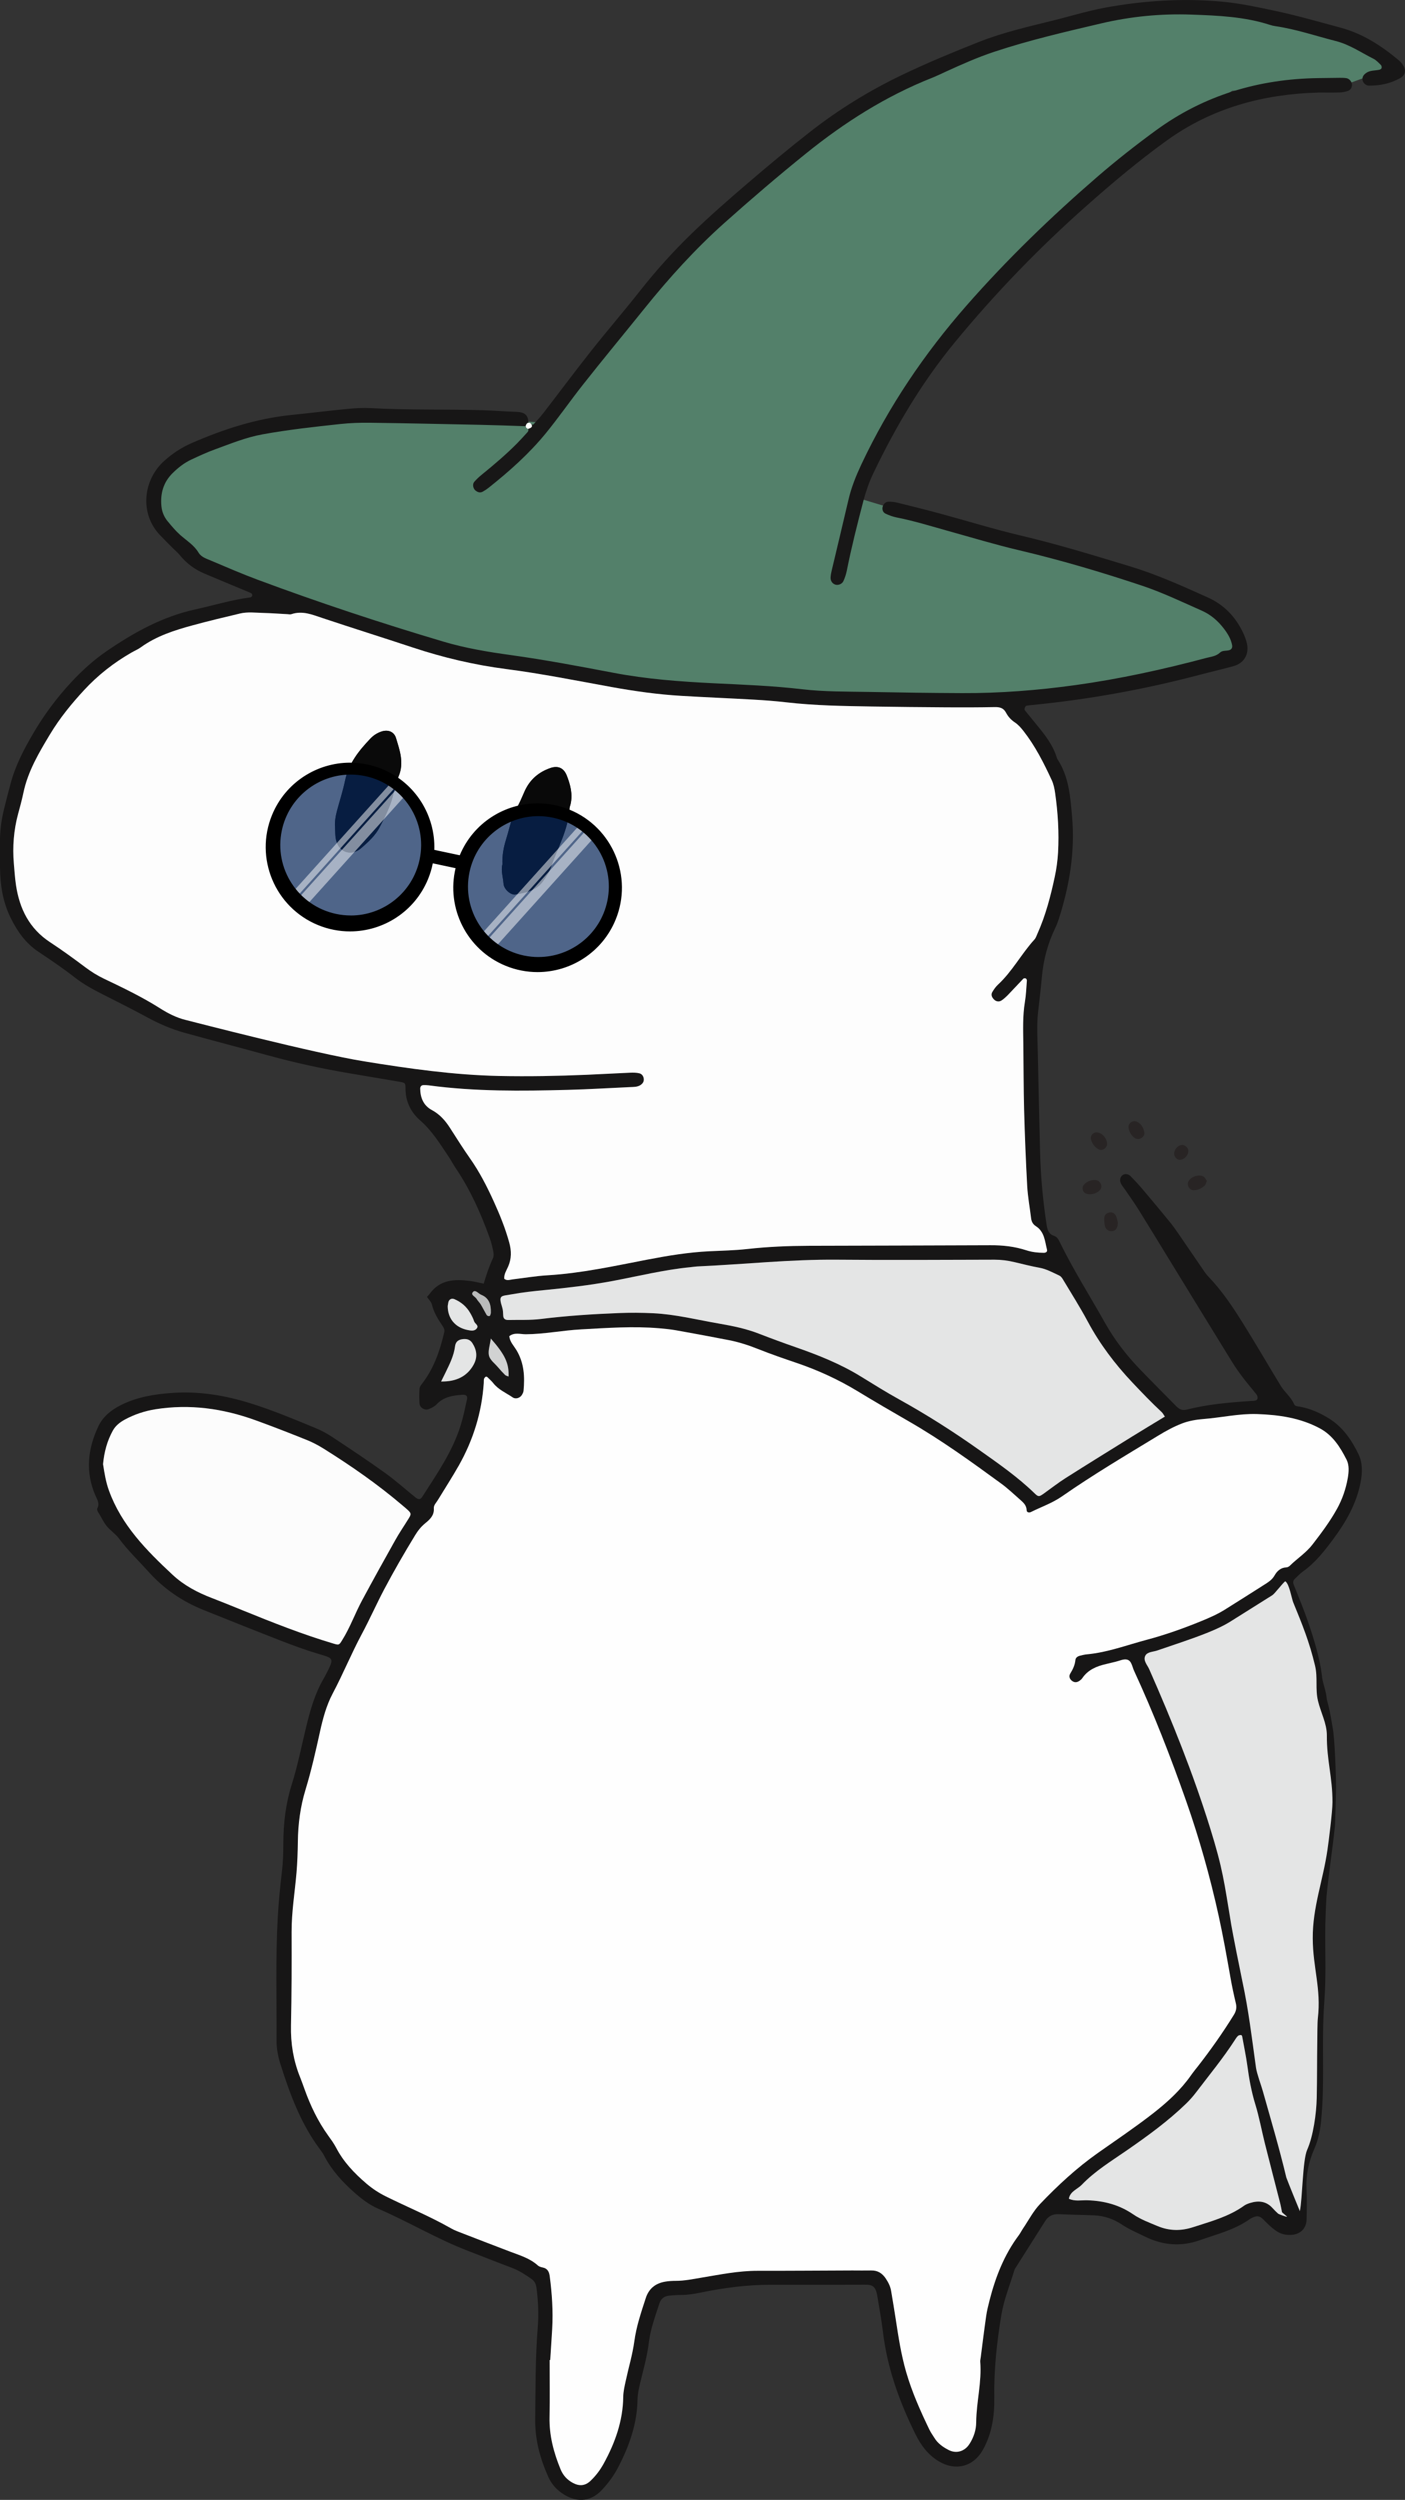 <?xml version="1.0" encoding="UTF-8"?><svg id="Layer_2" xmlns="http://www.w3.org/2000/svg" viewBox="0 0 497.78 885.41"><rect x="0" y="0" width="497.78" height="885.41" fill="#333333" stroke="none"/><defs><style>.cls-1{fill:#000;}.cls-1,.cls-2,.cls-3,.cls-4,.cls-5,.cls-6,.cls-7,.cls-8,.cls-9,.cls-10,.cls-11,.cls-12,.cls-13,.cls-14,.cls-15{stroke-width:0px;}.cls-2{fill:#282424;}.cls-3{fill:#fcfcfc;}.cls-4{fill:#052559;}.cls-16{opacity:.5;}.cls-5{fill:#53806a;}.cls-6{fill:#e4e5e5;}.cls-7{fill:#fdfdfd;}.cls-17{opacity:.7;}.cls-8{fill:#171616;}.cls-9{fill:#babbbb;}.cls-10{fill:#fff;}.cls-11{fill:#181717;}.cls-12{fill:#090909;}.cls-13{fill:#d1d2d2;}.cls-14{fill:#0a0a0a;}.cls-15{fill:#fefefe;}</style></defs><g id="Layer_2-2"><polygon class="cls-5" points="192.66 149.72 157.77 147.27 98.7 148.49 60.58 164.12 53.77 176.2 59.56 190.16 73.51 201.22 152.83 229.14 247.81 244.29 340.24 248.37 411.56 239.69 438.96 230.5 434.19 219.09 399.3 202.41 315.21 179.78 301.6 175.69 325.09 131.44 369.17 83.27 410.02 48.54 436.57 32.16 477.09 29.82 493.94 23.69 482.36 15.01 452.92 7.52 416.15 2.75 369.34 10.41 312.83 32.54 268.41 64.54 233.68 98.41 193.34 149.72 192.66 149.72"/></g><g id="Layer_1-2"><path class="cls-8" d="M187.09,151.79c-.15-.28-.28-.81-.44-.82-5.58-.2-11.16-.39-16.73-.51-12.94-.27-25.88-.56-38.82-.73-3.51-.05-7.04.08-10.53.45-9.21.99-18.43,2-27.56,3.66-5.87,1.06-11.34,3.32-16.89,5.34-2.85,1.03-5.61,2.32-8.36,3.6-2.48,1.16-4.62,2.84-6.57,4.76-3.33,3.27-4.44,7.28-3.99,11.82.2,1.97.95,3.74,2.18,5.24,1.42,1.72,2.87,3.46,4.53,4.93,2.26,1.99,4.86,3.54,6.48,6.27.91,1.51,2.8,2.1,4.41,2.78,5.45,2.3,10.87,4.66,16.41,6.72,21.72,8.09,43.7,15.36,65.92,21.96,7.84,2.33,15.88,3.66,23.95,4.77,12.2,1.69,24.28,3.98,36.37,6.28,11.66,2.22,23.43,3.1,35.25,3.68,10.53.51,21.07.9,31.56,2.13,7.79.92,15.64.8,23.47.95,11.02.21,22.05.37,33.08.42,13.44.06,26.8-.99,40.13-2.83,15.71-2.17,31.14-5.56,46.44-9.63,1.67-.44,3.48-.58,4.85-1.89.88-.84,2.12-.55,3.19-.83.94-.24,1.27-.95,1.11-1.81-.42-2.25-1.61-4.16-2.98-5.94-2.08-2.7-4.61-4.88-7.75-6.27-7.01-3.1-13.93-6.43-21.21-8.86-14.4-4.81-28.94-9.11-43.73-12.59-8.39-1.98-16.66-4.49-24.98-6.8-6-1.67-11.95-3.53-18.08-4.74-1.39-.28-2.77-.76-4.05-1.37-.92-.44-1.29-1.44-1.02-2.46.27-.99,1.01-1.73,2.03-1.77,1.1-.04,2.24.1,3.31.37,5.12,1.26,10.23,2.54,15.32,3.92,9.41,2.54,18.73,5.45,28.21,7.68,13.08,3.08,25.9,7.02,38.74,10.91,9.51,2.88,18.54,6.96,27.57,11.02,5.76,2.59,9.91,6.92,12.57,12.65.54,1.15,1,2.37,1.28,3.6.88,3.85-.98,7.04-4.76,8.09-4,1.1-8.05,2.03-12.07,3.09-19.5,5.15-39.29,8.72-59.37,10.68-.63.06-1.27.13-1.9.24-.43.08-.86,1.25-.57,1.61,1.4,1.74,2.82,3.47,4.24,5.2,2.95,3.59,5.81,7.23,7.16,11.8.04.15.13.29.22.42,4,6.16,4.5,13.17,5.12,20.21,1.1,12.49-.92,24.54-4.73,36.37-.34,1.06-.74,2.11-1.23,3.11-2.67,5.53-4.22,11.34-4.75,17.46-.36,4.13-.88,8.25-1.34,12.38-.53,4.79-.18,9.58-.09,14.37.22,11.66.52,23.31.8,34.97.21,8.64.98,17.22,2.29,25.76.28,1.84.64,3.42,2.66,4.1,1.34.45,1.77,1.72,2.35,2.88,4.75,9.6,10.49,18.65,15.73,27.98,3.3,5.87,7.39,11.2,12.04,16.07,4.3,4.5,8.73,8.87,13.08,13.32,1.07,1.09,2.13,1.73,3.8,1.3,7.46-1.9,15.1-2.55,22.75-3.06.32-.02.64-.02.96-.05.64-.06,1.32-.19,1.4-.96.04-.42-.11-.95-.37-1.28-1.57-2.01-3.26-3.93-4.8-5.97-1.35-1.78-2.65-3.6-3.82-5.5-7.39-11.97-14.73-23.96-22.08-35.95-3.68-5.99-7.32-12-11.04-17.97-1.52-2.44-3.2-4.77-4.82-7.15-.45-.66-.97-1.28-1.37-1.97-.65-1.1-.49-2.35.31-3.07.79-.71,2.11-.66,3.02.27,1.45,1.48,2.87,3,4.21,4.59,3.2,3.77,6.36,7.57,9.49,11.39,1.11,1.36,2.15,2.78,3.14,4.23,3.08,4.47,6.12,8.97,9.2,13.45.45.66.94,1.3,1.49,1.87,4.91,5.1,8.78,10.96,12.5,16.93,4.48,7.18,8.73,14.51,13.13,21.74,1.4,2.31,3.67,3.99,4.76,6.55.34.79,1.36.73,2.13.88,3.67.69,7,2.18,10.15,4.12,4.96,3.06,8.11,7.68,10.55,12.75,1.47,3.07,1.37,6.5.72,9.89-1.45,7.57-5.17,14.04-9.68,20.12-3.14,4.23-6.39,8.39-10.77,11.5-1.03.73-1.9,1.7-2.84,2.57-.66.61-.73,1.28-.39,2.13,1.71,4.3,3.5,8.58,5.01,12.96,2.07,6.04,4.22,12.99,4.97,19.19.1,2.27,1.57,5.6,1.72,8.37.97,3.66,1.2,4.85,2.02,9.71.82,3.72,1.28,18.07,1.27,21.59,0,2-.33,12.92-.38,13.4-.89,8.58-2.13,16.26-2.98,24.84-.16,1.59-.43,8.71-.45,10.31-.15,10.23.37,17.37-.37,27.56-.83,11.35-.2,21.2-.53,32.54-.09,3.03-.29,6.07-.56,9.09-.32,3.51-1.01,6.96-2.44,10.22-2.02,4.61-3.04,9.38-2.76,14.45.19,3.51.1,7.04.02,10.55-.07,3.04-2.01,5.1-4.97,5.42-2.13.23-4.1-.17-5.91-1.44-1.59-1.11-2.93-2.45-4.28-3.82-1.52-1.54-2.36-1.62-4.26-.69-.29.14-.56.31-.82.49-5.33,3.75-11.58,5.26-17.59,7.39-6.74,2.38-13.2,1.79-19.51-1.32-2.71-1.34-5.51-2.5-8.06-4.21-2.96-1.98-6.29-3.13-9.89-3.28-4.15-.17-8.31-.21-12.46-.41-2.13-.1-3.71.63-4.85,2.43-3.5,5.54-7.01,11.07-10.52,16.6-.17.27-.33.56-.42.86-1.57,5.2-3.66,10.3-4.56,15.61-1.64,9.75-2.69,19.58-2.54,29.56.1,6.33-.83,12.72-4.07,18.46-3.36,5.96-9.66,7.54-15.54,4.04-3.9-2.32-6.4-5.76-8.33-9.66-5.7-11.52-10.01-23.49-11.53-36.36-.49-4.12-1.27-8.21-1.93-12.31-.1-.63-.22-1.26-.42-1.87-.54-1.64-1.39-2.28-3.15-2.37-.8-.04-1.6-.01-2.4-.01-10.55.01-21.1.06-31.65.02-8.51-.03-16.88,1.09-25.19,2.8-2.2.45-4.39.8-6.65.81-1.44,0-2.88.1-4.31.24-1.74.17-2.93,1.04-3.49,2.79-1.46,4.55-3.15,8.99-3.73,13.84-.57,4.73-1.88,9.39-3.01,14.04-.49,2.03-.95,4.06-.99,6.14-.16,8.69-2.99,16.59-6.96,24.17-1.5,2.86-3.41,5.4-5.59,7.76-4.46,4.82-9.76,4.35-14.23,1.23-2.14-1.49-3.77-3.37-4.85-5.8-2.91-6.5-4.72-13.2-4.63-20.39.13-10.87.03-21.74.91-32.6.37-4.61.16-9.27-.45-13.88-.18-1.34-.58-2.37-1.76-3.2-2.22-1.56-4.41-3-7.03-3.98-5.23-1.95-10.42-4.04-15.63-6.04-10.9-4.2-20.92-10.24-31.61-14.85-3.25-1.4-6.02-3.55-8.67-5.91-4.22-3.75-7.94-7.85-10.54-12.9-.44-.85-1.01-1.63-1.59-2.4-6.68-9-10.5-19.32-13.84-29.86-.87-2.75-1.45-5.59-1.43-8.49.08-14.55-.38-29.11.43-43.65.31-5.42.84-10.84,1.48-16.23.4-3.35.49-6.69.5-10.05.03-7.06.82-13.94,2.98-20.78,2.06-6.53,3.4-13.3,5.01-19.98,1.45-6.02,3.1-12.08,6.3-17.52.24-.41.47-.84.69-1.26,3.2-6.24,3-5.83-3-7.64-4.28-1.29-8.49-2.83-12.65-4.45-9.23-3.59-18.43-7.27-27.62-10.96-7.52-3.02-14.03-7.47-19.49-13.55-3.52-3.92-7.35-7.55-10.5-11.82-1.21-1.64-3.04-2.76-4.35-4.4-1.22-1.52-1.94-3.3-3-4.89-.24-.36-.45-1.03-.28-1.34.94-1.71-.04-3.08-.66-4.51-3.63-8.36-2.75-16.56,1.05-24.57,1.63-3.44,4.52-5.73,7.88-7.44,5.82-2.94,12.09-3.94,18.52-4.37,9.38-.63,18.47.89,27.38,3.66,7.94,2.47,15.61,5.69,23.28,8.86,2.05.85,4.04,1.94,5.9,3.17,6.26,4.15,12.52,8.29,18.61,12.67,3.76,2.69,7.21,5.82,10.82,8.71,1.02.82,1.72.74,2.37-.29,5.15-8.07,10.67-15.93,13.57-25.23.96-3.07,1.59-6.19,2.27-9.31.25-1.14-.35-1.66-1.64-1.57-3.38.24-6.63.71-9.15,3.4-.73.78-1.82,1.3-2.84,1.71-1.37.54-3.1-.53-3.2-1.99-.12-1.75-.11-3.52,0-5.27.03-.57.44-1.19.82-1.67,4.23-5.41,6.38-11.71,7.93-18.28.21-.89-.08-1.53-.54-2.2-1.62-2.38-3.13-4.79-3.83-7.66-.24-.98-1.14-1.8-1.75-2.71.41-.46.76-.78,1.03-1.16,3.64-5,8.81-5.18,14.22-4.48,1.57.2,3.12.61,4.86.96.94-3.14,1.93-6.15,3.28-9.03.31-.66.27-1.58.12-2.33-.3-1.56-.68-3.13-1.21-4.63-3.13-8.75-6.89-17.2-12.12-24.94-.89-1.32-1.63-2.75-2.52-4.08-3.02-4.51-5.86-9.13-10.02-12.77-3.4-2.98-5.24-6.76-5.24-11.39,0-1.96-.14-2-2.25-2.36-5.83-1-11.66-1.98-17.49-2.96-9.78-1.64-19.45-3.75-29.02-6.38-9.84-2.71-19.73-5.27-29.57-8-4.62-1.28-9.01-3.19-13.24-5.49-5.19-2.82-10.48-5.46-15.74-8.13-3.42-1.73-6.76-3.54-9.82-5.93-4.15-3.24-8.53-6.2-12.91-9.12-4.55-3.03-7.48-7.21-9.87-12.06-2.76-5.62-3.67-11.49-3.75-17.62-.2-15.33-.1-15.32,3.72-29.79,1.7-6.44,4.73-12.22,8.03-17.86,3.79-6.48,8.25-12.51,13.39-18.05,3.83-4.13,7.97-7.91,12.57-11.06,9.65-6.62,19.79-12.26,31.41-14.81,6.54-1.44,12.96-3.41,19.62-4.29.24-.03.56-.34.61-.57.06-.25-.07-.71-.27-.82-.69-.38-1.44-.66-2.17-.97-4.86-2.03-9.74-4.04-14.59-6.1-3.44-1.46-6.34-3.66-8.7-6.58-.69-.86-1.58-1.56-2.36-2.35-1.57-1.59-3.17-3.15-4.7-4.78-7.12-7.56-5.93-19.4,1.65-26.19,2.88-2.58,6.06-4.69,9.61-6.24,11.33-4.94,22.99-8.73,35.37-9.99,6.68-.68,13.34-1.51,20.02-2.16,2.69-.26,5.43-.42,8.13-.27,13.25.73,26.52.36,39.78.75,3.99.12,7.98.45,11.97.58,2.42.08,4.01.9,4.09,3.59,0,.17.45.33.69.5l.08-.07c-.82-.42-1.31-.11-1.64.68-.29.71.14,1.02.65,1.33,0,0,.1-.12.1-.12ZM194.94,835.84c-.06,0-.12,0-.18,0,0,6.71.12,13.43-.03,20.14-.15,6.54,1.46,12.64,3.92,18.6.89,2.17,2.39,3.77,4.45,4.84,2.29,1.19,4.3.97,6.16-.8,1.86-1.77,3.4-3.81,4.64-6.07,4.05-7.37,6.82-15.11,6.94-23.65.03-1.9.48-3.8.88-5.67,1-4.68,2.41-9.3,3.05-14.03.71-5.29,2.41-10.23,4.03-15.24,1.11-3.44,3.45-5.27,6.87-5.87,1.25-.22,2.54-.29,3.82-.29,3.06,0,6.01-.62,9.01-1.12,6.61-1.1,13.19-2.45,19.95-2.44,11.19.02,22.37-.07,33.56-.12,2.24,0,4.48.05,6.71,0,2.32-.05,3.94,1.05,5.17,2.91.89,1.35,1.6,2.76,1.87,4.37.54,3.31,1.12,6.62,1.62,9.94.96,6.32,1.92,12.6,3.71,18.79,2.06,7.11,5.05,13.77,8.23,20.38.48,1,1.16,1.91,1.74,2.87,1.2,1.99,3.04,3.28,5.03,4.31,2.79,1.45,5.76.49,7.43-2.13,1.5-2.36,2.34-4.89,2.37-7.69.06-7.17,2.01-14.21,1.43-21.43-.04-.47.1-.95.16-1.43.64-4.91,1.24-9.82,1.94-14.72.27-1.89.74-3.76,1.21-5.62,2.11-8.26,5.18-16.1,10.34-23,.57-.76.99-1.64,1.53-2.44,1.97-2.91,3.61-6.14,6.01-8.64,6.29-6.59,12.98-12.78,20.45-18.05,6.53-4.6,13.16-9.04,19.47-13.96,5.06-3.94,9.78-8.21,13.5-13.49.92-1.3,1.95-2.53,2.92-3.8,4.4-5.69,8.54-11.57,12.32-17.69.81-1.31,1.09-2.54.72-4.07-.75-3.1-1.41-6.23-1.96-9.38-1.28-7.24-2.56-14.46-4.14-21.65-3.03-13.76-6.83-27.31-11.49-40.57-5.51-15.67-11.53-31.17-18.51-46.26-.66-1.42-.83-3.48-2.46-3.9-1.24-.32-2.76.47-4.15.79-1.09.25-2.17.53-3.26.78-3.34.77-6.4,2-8.43,5-.26.39-.65.71-1.05.98-.88.59-1.78.64-2.65-.05-.88-.7-1.12-1.68-.58-2.55.93-1.51,1.65-3.03,1.83-4.83.08-.83.84-1.33,1.67-1.52.78-.18,1.56-.39,2.35-.46,7.35-.67,14.25-3.3,21.29-5.17,6.6-1.75,13.1-4.07,19.46-6.68,2.82-1.16,5.59-2.36,8.16-3.98,4.74-2.97,9.47-5.95,14.18-8.96,1.32-.85,2.6-1.65,3.46-3.18.83-1.47,2.16-2.78,4.18-2.83.42-.01.92-.3,1.24-.61,2.61-2.57,5.75-4.56,8.03-7.52,3.12-4.06,6.19-8.13,8.67-12.62,1.88-3.4,3.12-7,3.79-10.8.39-2.23.6-4.61-.42-6.61-2.24-4.43-4.87-8.63-9.5-11.1-6.95-3.71-14.49-4.78-22.2-5.04-6.42-.21-12.71,1.27-19.07,1.76-2.52.19-5.12.64-7.47,1.55-2.96,1.13-5.78,2.69-8.5,4.34-11.46,6.98-23.02,13.81-34.04,21.48-3.48,2.42-7.37,3.74-11.06,5.58-.6.3-1.47.14-1.49-.62-.05-1.86-1.29-2.86-2.48-3.91-2.16-1.9-4.26-3.89-6.57-5.58-10.58-7.73-21.2-15.4-32.58-21.95-6.09-3.51-12.17-7.04-18.17-10.69-6.86-4.17-14.09-7.49-21.69-10.07-4.54-1.54-9.07-3.1-13.52-4.87-3.43-1.37-6.91-2.5-10.52-3.21-6.27-1.22-12.55-2.38-18.84-3.51-1.88-.34-3.8-.52-5.7-.68-9.27-.81-18.52-.11-27.78.38-6.54.35-12.99,1.7-19.57,1.73-1.95.01-4.07-.77-5.88.69.2,2.01,1.63,3.4,2.59,5.01,2.67,4.48,2.95,9.36,2.46,14.37-.04.46-.29.92-.52,1.33-.65,1.15-2.23,1.71-3.31.97-2.36-1.61-5.08-2.73-6.91-5.07-.59-.75-1.34-1.36-2-2.05-.26-.27-.56-.35-.84-.07-.2.19-.4.46-.44.73-.08.47-.04.95-.07,1.43-.71,10.38-3.72,20.07-8.81,29.1-2.35,4.17-4.97,8.19-7.46,12.29-.57.94-1.51,1.8-1.42,2.97.19,2.44-1.45,3.95-2.96,5.17-1.55,1.26-2.68,2.7-3.67,4.32-3.83,6.27-7.51,12.63-10.94,19.13-2.76,5.23-5.16,10.65-7.94,15.85-3.7,6.91-6.65,14.16-10.32,21.07-2.25,4.24-3.5,8.96-4.52,13.6-1.51,6.87-3.06,13.74-5.1,20.44-1.85,6.07-2.64,12.14-2.72,18.4-.04,3.67-.17,7.33-.48,11.01-.59,7-1.76,13.95-1.74,21.01.04,11.03.03,22.07-.22,33.09-.14,6.35.84,12.4,3.2,18.27.6,1.48,1.12,2.99,1.67,4.5,2.07,5.74,4.68,11.19,8.25,16.16,1.02,1.43,2.08,2.86,2.89,4.41,2.64,5.06,6.47,9.05,10.75,12.71,2.09,1.79,4.32,3.26,6.77,4.47,7.72,3.84,15.72,7.1,23.22,11.38.69.39,1.42.74,2.16,1.02,6.25,2.42,12.5,4.83,18.76,7.22,3.42,1.3,6.97,2.33,9.79,4.88.44.4,1.13.6,1.73.72,1.71.35,2.27,1.5,2.48,3.08.82,6.19,1.22,12.41.88,18.65-.2,3.67-.46,7.34-.7,11.01ZM178.66,452.95c1.02.76,1.97.29,2.89.18,4.12-.48,8.23-1.2,12.37-1.45,12.01-.71,23.73-3.31,35.48-5.57,7.24-1.39,14.46-2.58,21.82-2.94,4.47-.22,8.95-.3,13.39-.79,7.32-.82,14.66-1.12,22.01-1.15,21.42-.08,42.83-.08,64.25-.2,4.36-.02,8.62.45,12.75,1.8,2.01.66,4.05.86,6.14.88.72,0,1.35-.34,1.16-1.09-.77-3.05-.9-6.41-3.99-8.37-1-.63-1.5-1.6-1.65-2.79-.46-3.81-1.17-7.6-1.38-11.42-.5-8.94-.85-17.88-1.09-26.83-.21-7.82-.19-15.65-.28-23.48-.06-4.95-.26-9.9.55-14.83.41-2.51.51-5.08.71-7.63.02-.24-.19-.63-.4-.73-.23-.11-.7-.08-.86.09-1.77,1.84-3.49,3.74-5.27,5.57-.77.8-1.59,1.6-2.52,2.18-.87.54-1.88.35-2.63-.41-.72-.73-1.12-1.66-.58-2.6.55-.95,1.22-1.9,2.02-2.64,5.09-4.71,8.3-10.92,12.93-16,.52-.57.76-1.39,1.08-2.12,2.89-6.45,4.66-13.25,6.12-20.13.6-2.8.98-5.68,1.15-8.54.41-7.04-.05-14.06-1.03-21.04-.22-1.57-.55-3.19-1.22-4.62-2.82-6.08-5.84-12.07-10-17.38-.88-1.12-1.86-2.25-3.03-3.02-1.39-.92-2.42-2.06-3.17-3.49-.86-1.64-2.21-2-3.97-1.96-5.59.11-11.19.13-16.78.09-8.95-.06-17.9-.16-26.84-.3-10.07-.16-20.13-.31-30.15-1.47-3.81-.44-7.63-.73-11.46-.95-8.61-.49-17.24-.84-25.85-1.35-8.3-.49-16.53-1.65-24.71-3.13-12.42-2.25-24.79-4.74-37.32-6.36-11.28-1.46-22.31-4.06-33.11-7.64-10.62-3.52-21.29-6.86-31.9-10.4-3.64-1.21-7.15-2.74-11.09-1.39-.43.15-.95.01-1.43-.01-2.87-.15-5.74-.37-8.61-.44-2.71-.07-5.44-.43-8.12.2-5.59,1.33-11.18,2.66-16.73,4.17-6.48,1.77-12.87,3.8-18.43,7.8-1.03.74-2.23,1.24-3.34,1.88-6.27,3.61-11.9,8.01-16.82,13.34-4.46,4.83-8.57,9.87-11.98,15.53-3.97,6.59-7.88,13.16-9.48,20.82-.52,2.5-1.2,4.97-1.87,7.44-1.56,5.77-2.01,11.64-1.51,17.59.21,2.55.38,5.11.76,7.63,1.25,8.4,4.75,15.44,12.11,20.25,4.27,2.79,8.41,5.81,12.49,8.88,2.06,1.55,4.19,2.89,6.51,3.99,6.78,3.23,13.56,6.47,19.9,10.5,2.87,1.82,5.82,3.33,9.11,4.14,2.75.68,45.47,11.79,63.34,14.68,15.79,2.55,31.6,4.81,47.62,5.16,10.39.23,20.78.02,31.16-.42,5.11-.22,10.21-.52,15.32-.74,1.1-.05,2.25-.05,3.31.22.97.25,1.54,1.11,1.56,2.18.02.87-.47,1.52-1.16,1.97-1.13.73-2.43.68-3.71.73-7.34.33-14.68.79-22.03.98-16.46.43-32.92.62-49.3-1.6-.63-.09-1.27-.1-1.91-.08-.78.03-1.12.59-1.11,1.27.05,3.25,1.2,5.99,4.15,7.57,2.79,1.49,4.74,3.71,6.4,6.31,2.33,3.63,4.62,7.29,7.1,10.81,3.33,4.73,5.96,9.86,8.34,15.08,2.19,4.78,4.18,9.68,5.57,14.79.78,2.88.81,5.62-.4,8.42-.61,1.4-1.55,2.77-1.38,4.37ZM412.72,501.72c-.42-.61-.68-1.19-1.12-1.59-3.62-3.37-7.03-6.93-10.43-10.53-6.18-6.54-11.52-13.62-15.78-21.57-2.64-4.92-5.64-9.65-8.5-14.44-.4-.67-.86-1.49-1.5-1.79-2.3-1.07-4.61-2.36-7.05-2.8-2.99-.54-5.91-1.29-8.86-1.99-2.34-.55-4.69-.87-7.11-.87-18.53.05-37.06.19-55.58,0-16.64-.17-33.16,1.65-49.75,2.39-.8.04-1.59.18-2.38.26-9.4.91-18.57,3.2-27.82,4.93-7.87,1.47-15.78,2.38-23.72,3.16-3.97.39-7.95.82-11.87,1.53-3.79.69-4.73.16-3.29,4.67.29.89.3,1.89.34,2.84.05,1.27.83,1.6,1.89,1.58,3.83-.09,7.7.11,11.48-.36,9.21-1.15,18.44-1.73,27.7-2.1,3.99-.16,7.97-.13,11.97.06,8.02.37,15.78,2.36,23.64,3.71,4.71.81,9.4,1.79,13.9,3.53,4.31,1.68,8.65,3.27,13.02,4.79,8.01,2.79,15.85,5.91,23.11,10.38,4.49,2.76,8.96,5.56,13.57,8.11,9.79,5.43,19.2,11.42,28.34,17.89,6.78,4.8,13.6,9.53,19.6,15.34,1.4,1.36,1.64,1.3,3.26.15,2.6-1.85,5.12-3.83,7.81-5.54,7.82-4.96,15.69-9.83,23.57-14.71,3.79-2.35,7.62-4.64,11.58-7.05ZM458.8,777.8c.91-4.19.55-11.98,2.17-15.61,2.19-4.93,3.55-11.05,3.66-16.36.16-7.51-.11-12.88,0-20.39.02-1.6.19-9.85.37-11.43.6-10.16.14-16.94.08-27.48-.06-11.04,1.83-19.63,3.43-30.55.49-3.33,1.26-14.19,1.27-17.55.03-8.95-.66-12.86-.6-21.81.03-4.18-1.28-10.13-2.24-14.19-1.03-4.34-2.55-10.36-3.59-14.71-1.99-8.37-3.74-13.75-7.02-21.73-.47-1.15-.68-2.36-2.09-3.14-.74.43-2.67,1.64-3.47,2.14-4.87,3.05-9.74,6.1-14.6,9.17-2.57,1.63-5.32,2.87-8.14,4.02-5.92,2.4-12,4.3-18.03,6.39-1.47.51-3.52.45-4.24,1.85-.87,1.7.73,3.29,1.41,4.84,8.06,18.27,15.49,36.79,21.45,55.87,4.62,14.8,6.72,24.48,9.26,39.78.52,3.15,1.57,11.59,2.24,14.71,2.28,10.61,4.1,18.07,5.6,28.83.29,2.05,1.16,8.32,1.72,10.31,2.94,10.46,5.76,19.92,8.29,30.47.1.44,2.85,6.16,3.06,6.57ZM36.51,518.64c.46,3.04.95,6.15,2.05,9.21,4.44,12.33,13.33,21.29,22.58,29.91,3.99,3.72,8.83,6.28,13.96,8.24,3.58,1.36,7.13,2.82,10.68,4.27,10.66,4.33,21.35,8.58,32.39,11.86,1.92.57,1.94.53,3.01-1.18,2.82-4.48,4.58-9.5,7.08-14.14,3.87-7.17,7.81-14.3,11.8-21.41,1.49-2.64,3.22-5.15,4.8-7.74.86-1.4.79-1.73-.41-2.86-.58-.55-1.21-1.05-1.82-1.57-8.77-7.48-18.21-14.04-27.97-20.14-1.89-1.18-3.89-2.25-5.95-3.07-6.08-2.44-12.18-4.83-18.34-7.05-11.45-4.13-23.2-5.78-35.34-3.84-3.82.61-7.44,1.82-10.84,3.66-1.71.92-3.27,2.16-4.2,3.84-2.04,3.67-3.12,7.67-3.5,12ZM454.17,783.34c-.18-.91-.32-1.86-.56-2.79-1.81-7.12-3.67-14.22-5.46-21.35-1.17-4.65-2.02-9.39-3.42-13.96-1.37-4.46-2.18-8.98-2.8-13.58-.47-3.48-1.22-6.92-1.83-10.38-.06-.36-.26-.58-.65-.53-.29.04-.63.12-.83.3-.34.32-.63.72-.89,1.12-4.23,6.6-9.23,12.64-13.96,18.88-1.06,1.39-2.23,2.72-3.48,3.94-6.44,6.25-13.67,11.49-21.04,16.59-5.51,3.81-11.29,7.32-15.97,12.19-1.56,1.62-4.14,2.32-4.59,4.96,2.1,1,4.35.49,6.53.55,5.9.17,11.33,1.6,16.25,4.97,2.64,1.81,5.66,2.91,8.61,4.15,4.2,1.77,8.38,1.78,12.63.4,6.22-2.03,12.59-3.69,18.02-7.58.64-.46,1.41-.76,2.17-.99,2.96-.9,5.68-.66,7.92,1.77.65.71,1.32,1.4,2.03,2.03.19.17.66.23.88.12.22-.11.29-.51.44-.82ZM156.28,489.31q8.12.15,11.49-5.89c1.5-2.67,1.21-5.21-.38-7.68-.88-1.37-2.15-1.67-3.75-1.4-1.54.26-2.25,1.15-2.42,2.53-.43,3.4-1.97,6.39-3.43,9.4-.41.85-.83,1.69-1.5,3.04ZM158.63,462.51c-.02,4.43,2.6,7.6,6.93,8.53,1.24.27,2.65.58,3.46-.68.63-.98-.75-1.52-1.03-2.37-.35-1.04-.86-2.04-1.41-2.99-1.31-2.26-3.21-3.87-5.62-4.88-.98-.41-1.91.11-2.12,1.18-.09.46-.15.93-.2,1.21ZM173.89,474.08c-.31,2.43-1.06,4.4-.64,6.09.38,1.51,2.02,2.71,3.14,4.02.82.96,1.66,1.9,2.55,2.78.29.29.79.37,1.24.56.17-4.66-1.18-7.64-6.29-13.46ZM173.92,464.87c.08-2.85-.63-5.16-3.42-6.29-.98-.39-2.02-1.89-2.86-1.05-1.11,1.11.77,1.67,1.24,2.52.37.69,1.02,1.22,1.42,1.89.73,1.22,1.36,2.5,2.08,3.73.13.22.45.43.71.46.67.1.64-.51.79-.92.05-.15.05-.31.05-.35Z"/><path class="cls-11" d="M187.91,149.98c.35.32.77.68,1.18.24,1.19-1.29,2.38-2.58,3.45-3.96,5.66-7.34,11.2-14.77,16.95-22.04,5.65-7.14,11.61-14.03,17.25-21.19,5.65-7.17,11.74-13.95,18.28-20.28,6.42-6.22,13.17-12.11,19.96-17.92,7.28-6.24,14.65-12.38,22.2-18.27,10.1-7.89,21.02-14.58,32.57-20.1,8.92-4.26,18.09-8.06,27.29-11.69,8.78-3.46,18.02-5.48,27.15-7.78,4.18-1.05,8.32-2.26,12.52-3.25,3.1-.73,6.25-1.33,9.4-1.81,12.2-1.88,24.43-2.48,36.77-1.35,6.56.6,12.9,1.99,19.31,3.36,7.67,1.64,15.17,3.82,22.73,5.85,7.88,2.11,14.54,6.43,20.71,11.61.6.5,1.11,1.15,1.53,1.82,1.1,1.75.71,3.45-1.14,4.47-3.41,1.9-7.13,2.68-11.02,2.64-1.15-.01-2.14-.97-2.27-2.09-.13-1.08.46-1.81,1.28-2.39,1.39-.98,3.05-.81,4.6-1.13.44-.09.92-.32.91-.88,0-.29-.1-.66-.3-.85-.82-.76-1.59-1.66-2.56-2.15-4.41-2.2-8.49-5.06-13.39-6.3-7.12-1.81-14.09-4.21-21.39-5.27-.63-.09-1.26-.23-1.87-.43-9.08-2.95-18.48-3.33-27.92-3.67-10.78-.39-21.48.67-31.87,3.1-12.73,2.99-25.52,5.94-37.96,10.07-5.92,1.96-11.61,4.5-17.27,7.09-1.6.73-3.18,1.5-4.81,2.15-16.34,6.47-31.02,15.8-44.62,26.78-9.82,7.92-19.41,16.12-28.83,24.53-10.42,9.3-19.71,19.57-28.43,30.41-7.31,9.08-14.77,18.06-21.98,27.22-4.34,5.52-8.36,11.3-12.8,16.76-5.99,7.36-13.02,13.61-20.42,19.49-.62.49-1.3.93-1.99,1.33-.96.56-1.87.28-2.65-.37-.87-.72-1.15-2.2-.45-3.04.81-.96,1.77-1.83,2.75-2.63,4.34-3.53,8.61-7.15,12.54-11.13,1.23-1.25,2.4-2.57,3.59-3.86.34-.37.42-.81.19-1.29,0,0-.1.12-.1.12,1.57-.43,1.84-.98.99-2.01l-.08.07Z"/><path class="cls-11" d="M466.94,32.79c-19.46.55-37.57,5.46-53.52,16.95-9.99,7.19-19.4,15.12-28.62,23.29-16.79,14.87-32.3,30.94-46.55,48.26-11.66,14.17-20.91,29.8-28.81,46.28-1.52,3.18-2.67,6.49-3.57,9.91-2.14,8.2-4.22,16.41-5.87,24.72-.25,1.24-.67,2.47-1.19,3.62-.46,1.04-1.84,1.55-2.83,1.25-1.06-.32-1.79-1.34-1.71-2.58.05-.79.19-1.59.38-2.36,1.99-8.4,4.01-16.79,5.97-25.19,1.02-4.39,2.7-8.52,4.61-12.58,9.69-20.52,22.26-39.1,37.22-56.16,14.37-16.38,29.98-31.47,46.45-45.69,6.65-5.74,13.58-11.18,20.67-16.36,17.07-12.46,36.41-18.18,57.43-18.49,2.56-.04,5.11-.08,7.67-.1.79,0,1.6,0,2.38.13,1.07.19,2.01,1.39,1.95,2.42-.05,1.06-.61,1.85-1.6,2.15-.9.28-1.86.47-2.8.49-2.55.07-5.11.02-7.67.02Z"/><path class="cls-2" d="M388.37,401.06c2.08-.07,4.19,2.44,3.8,4.53-.23,1.26-1.88,2.12-2.98,1.47-1.41-.84-2.35-2.08-2.71-3.71-.23-1.06.77-2.25,1.88-2.29Z"/><path class="cls-2" d="M427.59,418.25c-.28.61-.4,1.32-.82,1.7-1.07.96-2.35,1.59-3.85,1.61-1.47.02-2.54-1.73-1.89-3.09.81-1.69,3.68-2.7,5.35-1.77.5.28.76.96,1.21,1.55Z"/><path class="cls-2" d="M403.27,403.43c-.29-.07-.83-.06-1.18-.31-1.19-.87-1.98-2.06-2.23-3.53-.13-.81.1-1.58.83-2.09.72-.49,1.53-.53,2.26-.14,1.52.8,2.22,2.21,2.5,3.82.18,1.03-.94,2.2-2.19,2.25Z"/><path class="cls-2" d="M390.22,420.51c-.12.23-.24.74-.56,1.04-1.21,1.18-2.71,1.63-4.37,1.34-.82-.14-1.45-.61-1.66-1.49-.16-.66-.06-1.31.38-1.79,1.14-1.24,2.59-1.8,4.27-1.65,1.1.1,2.07,1.3,1.93,2.54Z"/><path class="cls-2" d="M396.04,433.06c-.01,1.73-.68,2.71-1.73,2.96-1.27.3-2.59-.48-2.87-1.86-.19-.92-.23-1.89-.19-2.84.05-1.1.86-1.71,1.84-1.9,1.05-.2,1.9.37,2.32,1.29.38.85.5,1.82.63,2.34Z"/><path class="cls-2" d="M417.76,410.76c-1.02-.12-1.92-1.36-1.77-2.43.21-1.47,1.42-2.71,2.76-2.82,1.01-.08,2.21.96,2.27,1.99.11,1.71-1.64,3.46-3.26,3.26Z"/><path class="cls-15" d="M194.94,835.84c.23-3.67.49-7.34.7-11.01.35-6.25-.06-12.46-.88-18.65-.21-1.57-.77-2.73-2.48-3.08-.61-.12-1.29-.33-1.73-.72-2.82-2.55-6.36-3.58-9.79-4.88-6.26-2.38-12.51-4.8-18.76-7.22-.74-.29-1.47-.63-2.16-1.02-7.5-4.28-15.5-7.55-23.22-11.38-2.45-1.22-4.68-2.69-6.77-4.47-4.29-3.66-8.12-7.66-10.75-12.71-.81-1.55-1.86-2.98-2.89-4.41-3.57-4.97-6.18-10.43-8.25-16.16-.54-1.5-1.07-3.01-1.67-4.5-2.36-5.87-3.34-11.92-3.2-18.27.25-11.03.25-22.06.22-33.09-.02-7.06,1.14-14.01,1.74-21.01.31-3.67.43-7.34.48-11.01.08-6.26.87-12.33,2.72-18.4,2.04-6.7,3.59-13.57,5.1-20.44,1.02-4.64,2.27-9.36,4.52-13.6,3.67-6.91,6.62-14.17,10.32-21.07,2.79-5.2,5.18-10.62,7.94-15.85,3.44-6.5,7.11-12.86,10.94-19.13.99-1.63,2.12-3.07,3.67-4.32,1.5-1.22,3.15-2.73,2.96-5.17-.09-1.16.84-2.02,1.42-2.97,2.49-4.1,5.1-8.12,7.46-12.29,5.09-9.03,8.1-18.72,8.81-29.1.03-.48-.01-.96.07-1.43.05-.26.24-.53.44-.73.28-.27.58-.2.84.07.66.69,1.42,1.3,2,2.05,1.83,2.34,4.55,3.47,6.91,5.07,1.08.74,2.67.18,3.31-.97.23-.41.47-.87.52-1.33.49-5.01.21-9.89-2.46-14.37-.96-1.61-2.39-3-2.59-5.01,1.81-1.46,3.93-.68,5.88-.69,6.58-.04,13.03-1.38,19.57-1.73,9.25-.5,18.51-1.19,27.78-.38,1.91.17,3.82.35,5.7.68,6.29,1.12,12.57,2.28,18.84,3.51,3.61.7,7.09,1.84,10.52,3.21,4.45,1.77,8.99,3.33,13.52,4.87,7.59,2.58,14.82,5.9,21.69,10.07,6.01,3.65,12.08,7.19,18.17,10.69,11.38,6.55,22,14.22,32.58,21.95,2.32,1.69,4.41,3.69,6.57,5.58,1.19,1.05,2.43,2.05,2.48,3.91.02.76.89.92,1.49.62,3.69-1.84,7.58-3.16,11.06-5.58,11.01-7.67,22.58-14.51,34.04-21.48,2.71-1.65,5.54-3.21,8.5-4.34,2.35-.9,4.95-1.35,7.47-1.55,6.37-.49,12.65-1.97,19.07-1.76,7.72.26,15.25,1.33,22.2,5.04,4.63,2.47,7.25,6.67,9.5,11.1,1.01,2,.81,4.39.42,6.61-.67,3.8-1.91,7.4-3.79,10.8-2.48,4.49-5.55,8.57-8.67,12.62-2.28,2.96-5.41,4.95-8.03,7.52-.32.31-.82.6-1.24.61-2.02.05-3.35,1.36-4.18,2.83-.86,1.53-2.13,2.33-3.46,3.18-4.71,3.01-9.44,5.99-14.18,8.96-2.58,1.61-5.34,2.82-8.16,3.98-6.36,2.61-12.86,4.92-19.46,6.68-7.05,1.87-13.94,4.5-21.29,5.17-.79.07-1.57.28-2.35.46-.83.2-1.59.7-1.67,1.52-.17,1.8-.89,3.32-1.83,4.83-.54.87-.3,1.85.58,2.55.87.69,1.77.64,2.65.05.39-.26.78-.59,1.05-.98,2.03-2.99,5.09-4.23,8.43-5,1.09-.25,2.17-.53,3.26-.78,1.39-.31,2.92-1.1,4.15-.79,1.63.42,1.81,2.48,2.46,3.9,6.98,15.1,13,30.59,18.51,46.26,4.66,13.26,8.46,26.81,11.49,40.57,1.58,7.19,2.86,14.41,4.14,21.65.55,3.14,1.21,6.28,1.96,9.38.37,1.53.09,2.76-.72,4.07-3.78,6.12-7.92,12-12.32,17.69-.98,1.26-2.01,2.49-2.92,3.8-3.72,5.28-8.44,9.55-13.5,13.49-6.31,4.91-12.94,9.35-19.47,13.96-7.47,5.27-14.16,11.46-20.45,18.05-2.39,2.51-4.04,5.73-6.01,8.64-.54.79-.96,1.67-1.53,2.44-5.16,6.9-8.22,14.74-10.34,23-.47,1.85-.94,3.73-1.21,5.62-.71,4.9-1.3,9.81-1.94,14.72-.06.48-.2.96-.16,1.43.59,7.22-1.37,14.26-1.43,21.43-.02,2.79-.87,5.33-2.37,7.69-1.67,2.63-4.63,3.58-7.43,2.13-1.99-1.03-3.83-2.32-5.03-4.31-.58-.96-1.26-1.86-1.74-2.87-3.19-6.61-6.17-13.28-8.23-20.38-1.79-6.19-2.75-12.47-3.71-18.79-.5-3.32-1.08-6.62-1.62-9.94-.26-1.61-.98-3.03-1.87-4.37-1.22-1.86-2.85-2.96-5.17-2.91-2.24.05-4.47,0-6.71,0-11.19.04-22.37.14-33.56.12-6.76-.01-13.34,1.34-19.95,2.44-3,.5-5.95,1.12-9.01,1.12-1.27,0-2.57.07-3.82.29-3.42.6-5.76,2.43-6.87,5.87-1.62,5.01-3.32,9.95-4.03,15.24-.64,4.73-2.05,9.35-3.05,14.03-.4,1.87-.86,3.78-.88,5.67-.12,8.55-2.89,16.28-6.94,23.65-1.24,2.26-2.78,4.3-4.64,6.07-1.86,1.77-3.87,1.99-6.16.8-2.06-1.07-3.55-2.67-4.45-4.84-2.45-5.96-4.07-12.06-3.92-18.6.15-6.71.03-13.43.03-20.14.06,0,.12,0,.18,0Z"/><path class="cls-7" d="M178.66,452.95c-.17-1.6.78-2.97,1.38-4.37,1.22-2.8,1.19-5.54.4-8.42-1.39-5.11-3.39-10.01-5.57-14.79-2.38-5.22-5.01-10.35-8.34-15.08-2.48-3.52-4.77-7.18-7.1-10.81-1.66-2.59-3.62-4.81-6.4-6.31-2.96-1.58-4.11-4.32-4.15-7.57,0-.68.34-1.24,1.11-1.27.63-.02,1.28,0,1.91.08,16.38,2.22,32.84,2.03,49.3,1.6,7.35-.19,14.69-.65,22.03-.98,1.28-.06,2.58,0,3.71-.73.69-.45,1.18-1.1,1.16-1.97-.02-1.07-.6-1.93-1.56-2.18-1.05-.27-2.2-.26-3.31-.22-5.11.22-10.21.52-15.32.74-10.38.44-20.77.64-31.16.42-16.02-.35-31.82-2.6-47.62-5.16-17.87-2.89-60.59-14-63.34-14.68-3.29-.81-6.24-2.32-9.11-4.14-6.35-4.03-13.13-7.27-19.9-10.5-2.32-1.11-4.45-2.45-6.51-3.99-4.09-3.07-8.22-6.08-12.49-8.88-7.36-4.81-10.86-11.85-12.11-20.25-.38-2.53-.54-5.08-.76-7.63-.5-5.95-.05-11.81,1.51-17.59.67-2.47,1.35-4.94,1.87-7.44,1.6-7.66,5.51-14.23,9.48-20.82,3.41-5.65,7.52-10.7,11.98-15.53,4.92-5.33,10.55-9.74,16.82-13.34,1.11-.64,2.31-1.13,3.34-1.88,5.55-4.01,11.95-6.04,18.43-7.8,5.54-1.51,11.14-2.84,16.73-4.17,2.67-.63,5.41-.27,8.12-.2,2.87.08,5.74.29,8.61.44.48.02,1,.16,1.43.01,3.94-1.35,7.45.18,11.09,1.39,10.61,3.54,21.28,6.88,31.9,10.4,10.8,3.58,21.83,6.18,33.11,7.64,12.53,1.62,24.9,4.11,37.32,6.36,8.19,1.48,16.41,2.64,24.71,3.13,8.61.51,17.24.86,25.85,1.35,3.83.22,7.65.51,11.46.95,10.02,1.16,20.09,1.3,30.15,1.47,8.95.15,17.89.24,26.84.3,5.59.04,11.19.02,16.78-.09,1.76-.04,3.11.32,3.97,1.96.75,1.43,1.78,2.56,3.17,3.49,1.17.77,2.15,1.9,3.03,3.02,4.16,5.31,7.18,11.3,10,17.38.66,1.42,1,3.05,1.22,4.62.98,6.98,1.43,14,1.03,21.04-.17,2.86-.55,5.74-1.15,8.54-1.47,6.88-3.23,13.68-6.12,20.13-.33.72-.57,1.55-1.08,2.12-4.63,5.08-7.84,11.29-12.93,16-.8.75-1.47,1.69-2.02,2.64-.55.94-.14,1.87.58,2.6.75.76,1.76.95,2.63.41.93-.58,1.74-1.39,2.52-2.18,1.78-1.83,3.49-3.73,5.27-5.57.16-.17.63-.2.86-.09.21.1.42.49.4.73-.2,2.55-.29,5.12-.71,7.63-.81,4.93-.61,9.88-.55,14.83.1,7.83.07,15.65.28,23.48.24,8.95.6,17.89,1.09,26.83.21,3.82.92,7.61,1.38,11.42.14,1.19.65,2.16,1.65,2.79,3.09,1.96,3.23,5.32,3.99,8.37.19.75-.44,1.1-1.16,1.09-2.08-.01-4.13-.22-6.14-.88-4.13-1.35-8.39-1.83-12.75-1.8-21.42.11-42.83.12-64.25.2-7.35.03-14.69.33-22.01,1.15-4.44.49-8.93.58-13.39.79-7.36.36-14.59,1.55-21.82,2.94-11.76,2.26-23.47,4.86-35.48,5.57-4.14.24-8.25.96-12.37,1.45-.92.11-1.87.57-2.89-.18ZM178.01,306.13c-.6,2.21.22,4.56.39,6.93.13,1.86,2.55,4.08,4.28,3.76,3.6-.66,7.26-1.34,9.65-4.63,1.13-1.56,2.19-3.15,2.83-4.98,2.4-6.9,6.2-13.35,6.62-20.88.03-.47.23-.93.34-1.39.87-3.6-.03-7-1.33-10.28-1.07-2.69-3.11-3.56-5.83-2.62-4.09,1.42-7.19,4.06-9.02,8.06-1.06,2.32-1.92,4.72-3.41,6.85-.62.88-.87,2.04-1.19,3.11-.72,2.45-1.32,4.94-2.08,7.38-.86,2.77-1.37,5.58-1.25,8.7ZM118.71,293.08c.07,1.38.04,2.5.19,3.61.66,4.99,5.32,6.97,9.11,3.67,2.5-2.18,5.03-4.45,6.59-7.53,1.74-3.42,3.53-6.8,4.51-10.55.65-2.47,1.14-5.02,2.13-7.36,1.98-4.73.4-9.13-.94-13.52-.69-2.26-2.81-3.05-5.06-2.33-1.55.49-2.89,1.35-4.01,2.53-4.11,4.3-7.74,8.85-8.99,14.92-.74,3.59-1.9,7.1-2.85,10.65-.54,2.02-.85,4.07-.68,5.91Z"/><path class="cls-6" d="M412.72,501.72c-3.96,2.41-7.79,4.7-11.58,7.05-7.87,4.88-15.75,9.75-23.57,14.71-2.69,1.71-5.21,3.69-7.81,5.54-1.62,1.15-1.86,1.21-3.26-.15-5.99-5.81-12.81-10.54-19.6-15.34-9.13-6.47-18.55-12.47-28.34-17.89-4.61-2.55-9.08-5.35-13.57-8.11-7.25-4.47-15.1-7.59-23.11-10.38-4.37-1.52-8.71-3.12-13.02-4.79-4.5-1.75-9.19-2.72-13.9-3.53-7.86-1.35-15.61-3.34-23.64-3.71-4-.19-7.97-.22-11.97-.06-9.26.37-18.49.95-27.7,2.1-3.78.47-7.65.27-11.48.36-1.07.03-1.84-.31-1.89-1.58-.04-.95-.06-1.95-.34-2.84-1.44-4.51-.5-3.98,3.29-4.67,3.92-.71,7.9-1.14,11.87-1.53,7.94-.78,15.85-1.69,23.72-3.16,9.25-1.73,18.42-4.02,27.82-4.93.79-.08,1.59-.22,2.38-.26,16.59-.74,33.11-2.55,49.75-2.39,18.53.18,37.05.04,55.58,0,2.42,0,4.77.31,7.11.87,2.94.7,5.87,1.45,8.86,1.99,2.44.44,4.76,1.73,7.05,2.8.64.3,1.1,1.12,1.5,1.79,2.87,4.79,5.87,9.52,8.5,14.44,4.26,7.95,9.61,15.03,15.78,21.57,3.4,3.59,6.81,7.16,10.43,10.53.43.4.7.99,1.12,1.59Z"/><path class="cls-6" d="M460.52,783.13c-.21-.41-4.68-11.46-4.78-11.9-2.53-10.56-5.35-20.02-8.29-30.47-.56-1.99-2.18-6.36-2.46-8.41-1.5-10.76-2.58-20.11-4.85-30.72-.67-3.12-3.39-16.72-3.91-19.87-2.54-15.31-2.97-19.83-7.59-34.63-5.96-19.08-13.39-37.59-21.45-55.87-.68-1.55-2.28-3.14-1.41-4.84.72-1.4,2.77-1.34,4.24-1.85,6.02-2.09,12.11-4,18.03-6.39,2.82-1.14,5.57-2.39,8.14-4.02,4.86-3.07,9.73-6.12,14.6-9.17.8-.5,3.82-4.49,4.56-4.93,1.41.78,2.32,6.22,2.79,7.37,3.28,7.99,5.78,14.14,7.77,22.51,1.03,4.35.02,8.16,1.05,12.5.96,4.06,3.16,8.02,3.14,12.2-.06,8.95,2.02,14.76,1.99,23.7-.01,3.36-1.31,13.6-1.79,16.93-1.6,10.92-5.26,20.23-5.2,31.27.06,10.54,3.03,17.78,1.81,28.28-.18,1.58-.18,6.37-.2,7.97-.11,7.51-.04,12.81-.2,20.32-.11,5.31-1.2,13.4-3.39,18.32-1.62,3.63-1.68,17.52-2.59,21.71Z"/><path class="cls-3" d="M36.51,518.64c.38-4.33,1.46-8.33,3.5-12,.93-1.68,2.5-2.92,4.2-3.84,3.4-1.84,7.01-3.04,10.84-3.66,12.13-1.94,23.88-.29,35.34,3.84,6.16,2.22,12.26,4.61,18.34,7.05,2.06.83,4.06,1.89,5.95,3.07,9.76,6.1,19.2,12.66,27.97,20.14.61.52,1.23,1.02,1.82,1.57,1.2,1.13,1.27,1.46.41,2.86-1.58,2.59-3.32,5.09-4.8,7.74-3.99,7.1-7.94,14.23-11.8,21.41-2.5,4.64-4.26,9.65-7.08,14.14-1.07,1.71-1.09,1.75-3.01,1.18-11.04-3.28-21.73-7.53-32.39-11.86-3.55-1.44-7.1-2.9-10.68-4.27-5.13-1.95-9.98-4.52-13.96-8.24-9.25-8.63-18.14-17.59-22.58-29.91-1.1-3.05-1.59-6.17-2.05-9.21Z"/><path class="cls-6" d="M454.17,783.34c-.15.31,1.99,1.67,1.77,1.78-.22.11-2.9-.9-3.09-1.07-.72-.63-1.39-1.32-2.03-2.03-2.23-2.44-4.96-2.68-7.92-1.77-.76.23-1.53.54-2.17.99-5.44,3.89-11.81,5.56-18.02,7.58-4.25,1.39-8.43,1.37-12.63-.4-2.95-1.24-5.97-2.34-8.61-4.15-4.92-3.37-10.36-4.8-16.25-4.97-2.17-.06-4.43.45-6.53-.55.45-2.64,3.03-3.34,4.59-4.96,4.69-4.88,10.47-8.38,15.97-12.19,7.37-5.1,14.6-10.34,21.04-16.59,1.25-1.22,2.42-2.55,3.48-3.94,4.73-6.23,9.73-12.27,13.96-18.88.26-.4.54-.8.89-1.12.2-.19.54-.26.83-.3.39-.05.59.16.65.53.62,3.46,1.36,6.9,1.83,10.38.62,4.6,1.43,9.12,2.8,13.58,1.4,4.57,2.26,9.31,3.42,13.96,1.79,7.12,3.65,14.23,5.46,21.35.24.93.38,1.88.56,2.79Z"/><path class="cls-6" d="M156.28,489.31c.67-1.35,1.09-2.19,1.5-3.04,1.46-3.02,3-6,3.43-9.4.18-1.38.88-2.27,2.42-2.53,1.6-.27,2.88.03,3.75,1.4,1.58,2.47,1.88,5.01.38,7.68q-3.38,6.02-11.49,5.89Z"/><path class="cls-6" d="M158.63,462.51c.05-.28.11-.75.2-1.21.21-1.07,1.14-1.59,2.12-1.18,2.41,1.01,4.31,2.63,5.62,4.88.55.95,1.07,1.95,1.41,2.99.28.85,1.65,1.39,1.03,2.37-.81,1.26-2.21.94-3.46.68-4.33-.92-6.95-4.09-6.93-8.53Z"/><path class="cls-13" d="M173.89,474.08c5.12,5.82,6.46,8.8,6.29,13.46-.44-.19-.94-.28-1.24-.56-.9-.88-1.74-1.82-2.55-2.78-1.12-1.31-2.76-2.51-3.14-4.02-.42-1.69.33-3.67.64-6.09Z"/><path class="cls-9" d="M173.92,464.87s0,.21-.05.35c-.14.41-.12,1.01-.79.92-.26-.04-.58-.24-.71-.46-.71-1.23-1.34-2.51-2.08-3.73-.41-.67-1.05-1.21-1.42-1.89-.46-.85-2.35-1.41-1.24-2.52.84-.84,1.89.65,2.86,1.05,2.79,1.13,3.5,3.44,3.42,6.29Z"/><path class="cls-10" d="M187.99,149.91c.85,1.03.58,1.58-.99,2.01-.5-.3-.94-.62-.65-1.33.33-.79.82-1.1,1.64-.68Z"/><path class="cls-12" d="M178.01,306.13c-.12-3.12.38-5.93,1.25-8.7.76-2.44,1.36-4.93,2.08-7.38.31-1.07.57-2.23,1.19-3.11,1.49-2.13,2.34-4.53,3.41-6.85,1.83-4,4.93-6.64,9.02-8.06,2.72-.94,4.76-.07,5.83,2.62,1.3,3.28,2.2,6.69,1.33,10.28-.11.47-.32.92-.34,1.39-.42,7.53-4.22,13.98-6.62,20.88-.63,1.83-1.7,3.42-2.83,4.98-2.39,3.29-6.05,3.97-9.65,4.63-1.73.32-4.15-1.91-4.28-3.76-.16-2.38-.99-4.73-.39-6.93Z"/><path class="cls-14" d="M118.71,293.08c-.17-1.84.14-3.89.68-5.91.95-3.55,2.11-7.06,2.85-10.65,1.25-6.08,4.88-10.62,8.99-14.92,1.12-1.18,2.46-2.04,4.01-2.53,2.25-.72,4.37.07,5.06,2.33,1.34,4.4,2.92,8.8.94,13.52-.98,2.34-1.48,4.89-2.13,7.36-.98,3.75-2.77,7.13-4.51,10.55-1.56,3.07-4.09,5.35-6.59,7.53-3.8,3.3-8.45,1.32-9.11-3.67-.15-1.1-.12-2.23-.19-3.61Z"/><g id="solbrillz"><g class="cls-17"><path class="cls-4" d="M191.3,340.33c-1.95,0-3.92-.21-5.84-.62-7.09-1.51-13.19-5.59-17.18-11.51-3.98-5.91-5.37-12.94-3.92-19.79,2.54-11.96,13.54-20.65,26.15-20.65,1.95,0,3.92.21,5.84.62,14.64,3.11,24.1,17.15,21.09,31.3-2.54,11.96-13.54,20.65-26.15,20.65h0Z"/><path class="cls-1" d="M190.51,288.26c1.92,0,3.85.2,5.74.61,6.97,1.48,12.96,5.49,16.87,11.3,3.9,5.8,5.27,12.69,3.84,19.41-2.49,11.74-13.28,20.25-25.66,20.25-1.92,0-3.85-.2-5.74-.61-6.97-1.48-12.96-5.49-16.87-11.3-3.9-5.8-5.27-12.69-3.84-19.41,2.49-11.74,13.28-20.25,25.66-20.25M190.51,287.26c-12.68,0-23.98,8.53-26.64,21.05-3.07,14.45,6.55,28.72,21.48,31.89,2,.42,3.99.63,5.95.63,12.68,0,23.98-8.53,26.64-21.05,3.07-14.45-6.55-28.72-21.48-31.89-2-.42-3.99-.63-5.95-.63h0Z"/></g><g class="cls-17"><path class="cls-4" d="M124.21,325.48c-1.95,0-3.92-.21-5.84-.62-7.09-1.51-13.19-5.59-17.18-11.51-3.98-5.91-5.37-12.94-3.92-19.79,2.54-11.96,13.54-20.65,26.15-20.65,1.95,0,3.92.21,5.84.62,14.64,3.11,24.1,17.15,21.09,31.3-2.54,11.96-13.54,20.65-26.15,20.65h0Z"/><path class="cls-1" d="M123.42,273.41c1.92,0,3.85.2,5.74.61,6.97,1.48,12.96,5.49,16.87,11.3,3.9,5.8,5.27,12.69,3.84,19.41-2.49,11.74-13.28,20.25-25.66,20.25-1.92,0-3.85-.2-5.74-.61-6.97-1.48-12.96-5.49-16.87-11.3-3.9-5.8-5.27-12.69-3.84-19.41,2.49-11.74,13.28-20.25,25.66-20.25M123.42,272.41c-12.68,0-23.98,8.53-26.64,21.05-3.07,14.45,6.55,28.72,21.48,31.89,2,.42,3.99.63,5.95.63,12.68,0,23.98-8.53,26.64-21.05,3.07-14.45-6.55-28.72-21.48-31.89-2-.42-3.99-.63-5.95-.63h0Z"/></g><g class="cls-16"><rect class="cls-10" x="163.63" y="313.46" width="54.85" height="3.8" transform="translate(-171.16 246.42) rotate(-48.02)"/></g><g class="cls-16"><rect class="cls-10" x="160.43" y="311.87" width="55.44" height="2.18" transform="translate(-170.34 243.47) rotate(-48.02)"/></g><g class="cls-16"><rect class="cls-10" x="97.01" y="298.3" width="54.85" height="3.8" transform="translate(-181.95 191.88) rotate(-48.02)"/></g><g class="cls-16"><rect class="cls-10" x="93.81" y="296.71" width="55.44" height="2.18" transform="translate(-181.12 188.93) rotate(-48.02)"/></g><path class="cls-1" d="M190.44,343.79c-3.83,0-7.59-.75-11.16-2.22-13.48-5.55-20.8-19.84-17.39-33.98l.12-.5-9.08-1.93-.1.5c-.35,1.85-.91,3.7-1.65,5.51-4.55,11.06-15.22,18.21-27.18,18.21-3.83,0-7.58-.75-11.16-2.22-14.98-6.16-22.16-23.36-15.99-38.35,4.55-11.06,15.22-18.21,27.18-18.21,3.83,0,7.58.75,11.16,2.22,11.29,4.64,18.6,15.95,18.19,28.15v.42s9.81,2.09,9.81,2.09l.16-.38c4.57-10.98,15.22-18.08,27.12-18.08,3.83,0,7.58.75,11.16,2.21,7.26,2.98,12.92,8.62,15.94,15.86,3.02,7.24,3.04,15.23.06,22.48-4.55,11.06-15.22,18.21-27.17,18.21h0ZM190.73,288.57c-11.93,0-22.38,8.48-24.87,20.17-2.91,13.72,5.88,27.26,19.6,30.17,1.75.37,3.54.56,5.31.56,11.93,0,22.39-8.48,24.87-20.16,1.41-6.65.15-13.45-3.55-19.15s-9.41-9.62-16.06-11.03c-1.75-.37-3.53-.56-5.3-.56ZM124.23,273.83c-11.93,0-22.39,8.48-24.87,20.17-1.41,6.65-.15,13.45,3.56,19.15,3.7,5.7,9.41,9.61,16.06,11.02,1.75.37,3.54.56,5.31.56,11.92,0,22.38-8.48,24.86-20.16,2.91-13.73-5.88-27.27-19.6-30.18-1.75-.37-3.54-.56-5.31-.56Z"/><path class="cls-1" d="M124.03,271.12c3.77,0,7.46.73,10.97,2.18,11.09,4.56,18.28,15.68,17.88,27.67l-.03.84.82.17,9.01,1.91.81.17.32-.77c4.5-10.8,14.96-17.77,26.66-17.77,3.76,0,7.45.73,10.97,2.18,7.13,2.93,12.7,8.47,15.67,15.59,2.97,7.12,2.99,14.97.06,22.1-4.47,10.87-14.96,17.9-26.71,17.9-3.77,0-7.46-.73-10.97-2.18-6.41-2.64-11.65-7.49-14.77-13.66-3.09-6.11-3.92-13.12-2.32-19.74l.24-1-1-.21-8.08-1.72-1-.21-.19,1c-.35,1.82-.89,3.64-1.62,5.41-4.47,10.87-14.96,17.9-26.71,17.9-3.77,0-7.46-.73-10.97-2.18-14.73-6.06-21.78-22.96-15.72-37.69,4.47-10.88,14.96-17.9,26.71-17.9M124.28,325.24c12.16,0,22.82-8.65,25.35-20.56,2.97-14-5.99-27.8-19.99-30.77-1.78-.38-3.61-.57-5.41-.57-12.16,0-22.83,8.65-25.36,20.57-1.44,6.78-.15,13.71,3.63,19.52,3.78,5.81,9.59,9.8,16.37,11.24,1.78.38,3.6.57,5.41.57M190.78,339.97c12.16,0,22.83-8.65,25.36-20.56,2.97-14-6-27.8-20-30.77-1.78-.38-3.6-.57-5.41-.57-12.16,0-22.83,8.65-25.36,20.57-2.97,13.99,6,27.79,19.99,30.76,1.78.38,3.61.57,5.41.57M124.03,270.12c-11.75,0-22.89,6.98-27.64,18.52-6.28,15.26,1.01,32.72,16.27,39,3.72,1.53,7.57,2.25,11.35,2.25,11.75,0,22.89-6.98,27.64-18.52.76-1.84,1.32-3.72,1.68-5.6l8.08,1.72c-3.38,14.06,3.9,28.88,17.69,34.56,3.72,1.53,7.57,2.25,11.35,2.25,11.75,0,22.89-6.98,27.64-18.52,6.28-15.26-1.01-32.72-16.27-39-3.72-1.53-7.56-2.25-11.35-2.25-11.71,0-22.81,6.93-27.58,18.39l-9.01-1.91c.4-12.11-6.63-23.75-18.5-28.63-3.72-1.53-7.57-2.25-11.35-2.25h0ZM124.28,324.24c-1.72,0-3.46-.18-5.2-.55-13.48-2.86-22.09-16.1-19.23-29.58,2.49-11.73,12.85-19.77,24.38-19.77,1.72,0,3.46.18,5.21.55,13.47,2.86,22.08,16.11,19.22,29.59-2.49,11.73-12.85,19.77-24.37,19.77h0ZM190.78,338.97c-1.72,0-3.46-.18-5.21-.55-13.47-2.86-22.08-16.11-19.22-29.58,2.49-11.73,12.85-19.78,24.38-19.78,1.72,0,3.46.18,5.2.55,13.48,2.86,22.09,16.11,19.23,29.59-2.49,11.72-12.85,19.76-24.38,19.76h0Z"/></g></g></svg>